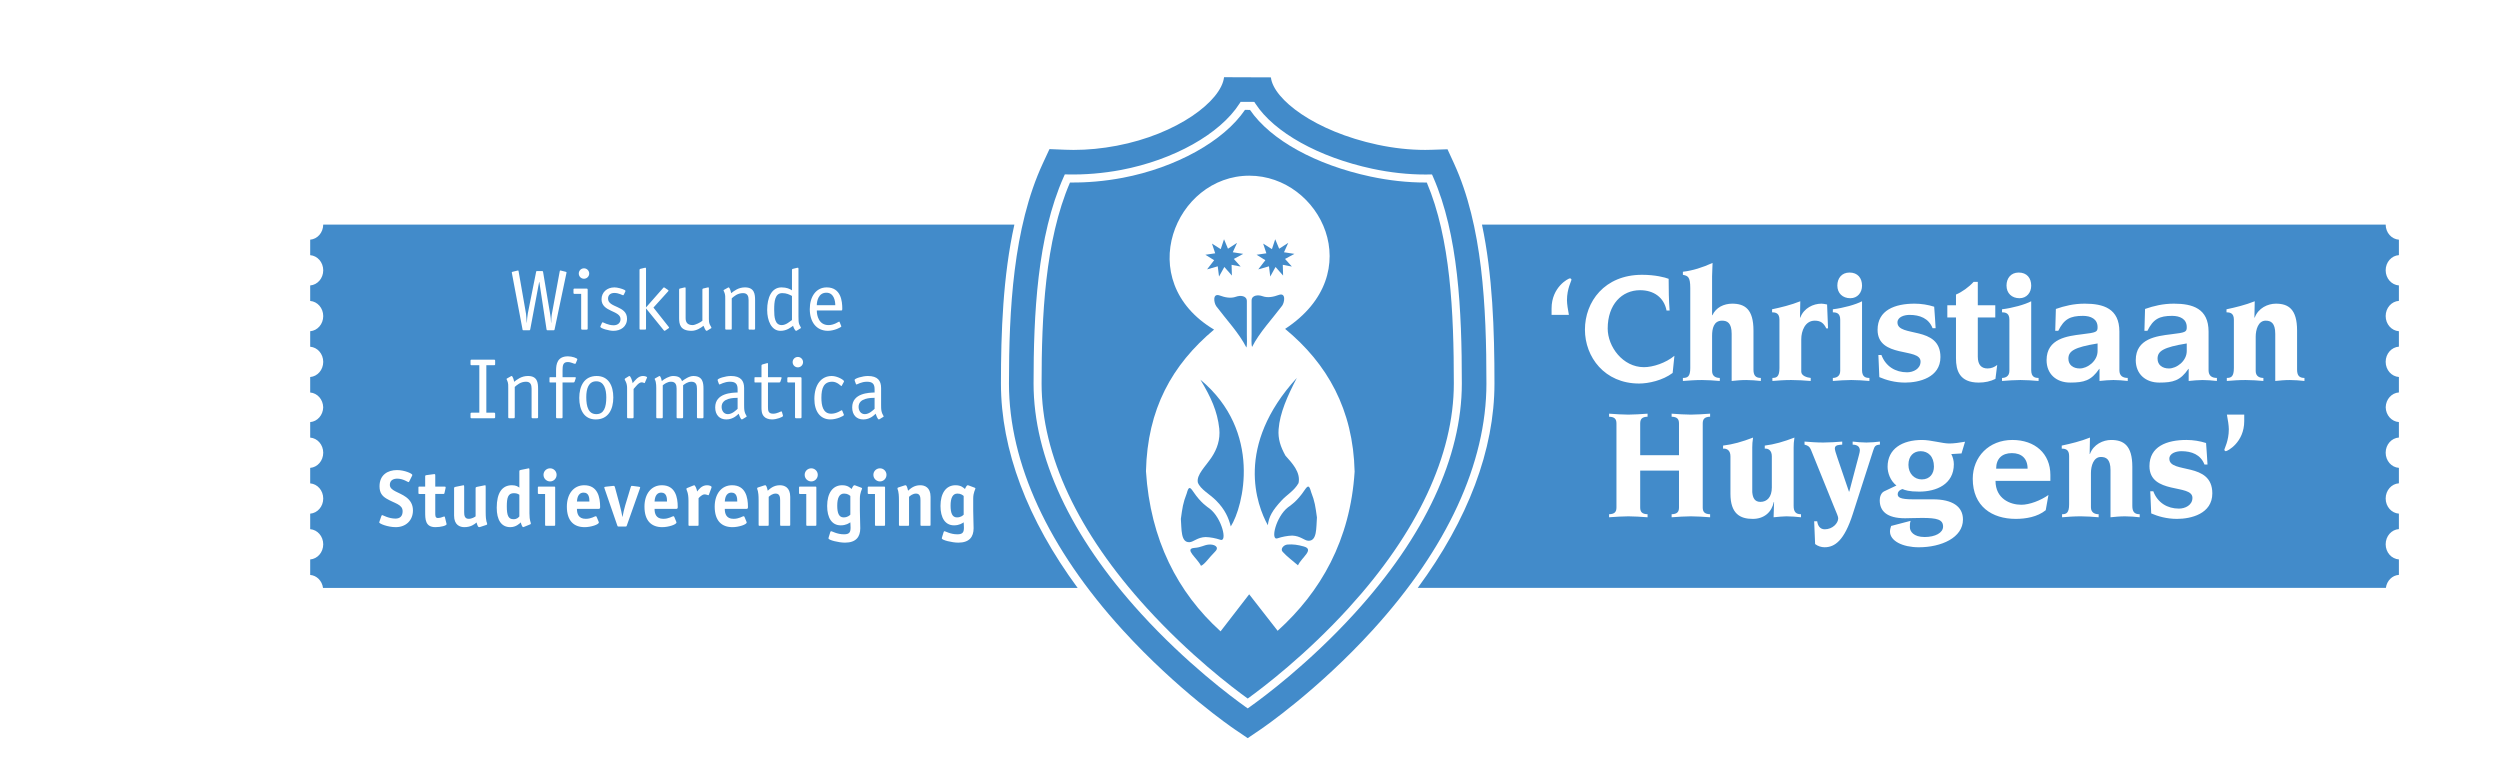 <?xml version="1.0" encoding="utf-8"?>
<!-- Generator: Adobe Illustrator 16.0.3, SVG Export Plug-In . SVG Version: 6.00 Build 0)  -->
<!DOCTYPE svg PUBLIC "-//W3C//DTD SVG 1.1//EN" "http://www.w3.org/Graphics/SVG/1.1/DTD/svg11.dtd">
<svg version="1.1" id="Layer_1" xmlns="http://www.w3.org/2000/svg" xmlns:xlink="http://www.w3.org/1999/xlink" x="0px" y="0px"
	 width="311.811px" height="97.5px" viewBox="0 0 311.811 97.5" enable-background="new 0 0 311.811 97.5" xml:space="preserve">
<g>
	<path fill="#428BCA" d="M155.454,43.343c-0.924-1.824-2.488-3.459-3.75-5.143c-0.301-0.41-0.512-1.686,0.43-1.344
		c0.623,0.23,1.354,0.4,2.035,0.15c0.521-0.191,1.344-0.141,1.344,0.551v0.922v3.248C155.512,42.151,155.573,43.003,155.454,43.343z
		"/>
	<polygon fill="#428BCA" points="154.741,33.247 153.608,33.028 153.649,34.37 152.706,33.298 152.043,34.491 151.881,33.216 
		150.551,33.599 151.432,32.455 150.34,31.774 151.563,31.594 151.163,30.381 152.254,31.073 152.665,29.839 153.157,31.022 
		154.29,30.29 153.758,31.463 155.061,31.663 153.889,32.296 	"/>
	<polygon fill="#428BCA" points="161.127,33.247 159.995,33.028 160.034,34.37 159.092,33.298 158.43,34.491 158.27,33.216 
		156.936,33.599 157.819,32.455 156.725,31.774 157.948,31.594 157.547,30.381 158.641,31.073 159.051,29.839 159.543,31.022 
		160.676,30.29 160.145,31.463 161.448,31.663 160.276,32.296 	"/>
	<path fill="#428BCA" d="M159.915,38.13c-1.266,1.684-2.828,3.318-3.75,5.143c-0.121-0.34-0.061-1.193-0.061-1.613v-3.248v-0.922
		c0-0.693,0.822-0.742,1.344-0.553c0.682,0.252,1.414,0.08,2.035-0.148C160.426,36.446,160.215,37.718,159.915,38.13z"/>
	<path fill="#428BCA" d="M161.959,60.255c-0.531,0.953-1.484,1.475-2.105,2.156c-1.154,1.244-1.594,2.025-1.725,3.098
		c-1.383-2.506-4.15-9.875,3.619-18.377c-1.193,2.307-2.115,4.361-2.275,6.408c-0.09,1.211,0.242,2.184,0.852,3.287
		C161.168,57.769,162.249,58.913,161.959,60.255z"/>
	<path fill="#428BCA" d="M153.508,65.659c-0.262-1.033-0.703-2.105-1.836-3.238c-0.752-0.762-1.975-1.402-2.273-2.246
		c-0.191-0.963,0.951-1.984,1.723-3.148c0.672-1.012,1.092-2.193,0.951-3.568c-0.24-2.195-1.043-3.93-2.355-6.105
		C157.497,53.829,155.061,63.233,153.508,65.659z"/>
	<path fill="#428BCA" d="M164.254,64.536c-0.1,1.293,0.031,2.967-1.082,2.908c-0.49-0.02-0.982-0.611-2.004-0.643
		c-0.592,0.021-1.244,0.141-1.836,0.342c-0.912,0.32-0.201-2.688,1.314-3.871c0.27-0.199,1.111-0.711,2.063-2.135
		c0.434-0.641,0.582-0.631,0.814,0.221C163.995,62.562,164.063,63.163,164.254,64.536z"/>
	<path fill="#428BCA" d="M152.204,67.323c-0.59-0.199-1.242-0.322-1.834-0.34c-1.021,0.029-1.514,0.621-2.006,0.641
		c-1.111,0.061-0.98-1.613-1.082-2.906c0.191-1.375,0.262-1.977,0.732-3.18c0.23-0.852,0.381-0.861,0.811-0.219
		c0.953,1.422,1.795,1.934,2.066,2.135C152.405,64.636,153.118,67.644,152.204,67.323z"/>
	<path fill="#428BCA" d="M161.889,70.511c-0.611-0.539-1.404-1.111-1.914-1.693c-0.322-0.361,0.141-0.873,0.619-0.902
		c0.674-0.049,1.264,0.029,2.016,0.24C163.975,68.536,162.36,69.499,161.889,70.511z"/>
	<path fill="#428BCA" d="M151.563,68.786c-0.813,0.813-1.293,1.596-1.773,1.785c-0.432-0.932-2.168-2.135-0.814-2.234
		c0.834-0.061,1.176-0.352,1.746-0.412C151.403,67.845,152.155,68.196,151.563,68.786z"/>
	<path fill="#428BCA" d="M177.956,22.764l-0.194,0.001c-2.214,0-4.506-0.249-6.813-0.741c-6.873-1.471-12.469-4.568-15.045-8.316
		l-0.627-0.002c-2.643,3.891-8.582,7.199-15.242,8.469c-2.227,0.422-4.443,0.615-6.58,0.588c-3.119,7.237-3.543,16.724-3.543,25.075
		c0,8.902,4.539,18.584,13.125,28c5.363,5.885,10.684,9.92,12.584,11.289c1.904-1.373,7.234-5.42,12.583-11.289
		c8.587-9.418,13.125-19.1,13.125-28C181.328,38.929,180.915,29.737,177.956,22.764z M159.352,78.675l-3.549-4.551l-3.569,4.621
		c-5.353-4.842-8.761-11.43-9.304-19.971c0.18-7.75,3.229-13.254,8.492-17.666c-10.236-6.104-4.842-19.196,4.401-19.196
		c8.862,0,14.996,12.2,4.462,19.108c5.271,4.35,8.49,10.053,8.67,17.805C168.415,67.366,164.747,73.804,159.352,78.675z"/>
	<path fill="#428BCA" d="M181.353,20.391l-0.814-1.773l-1.951,0.064c-0.271,0.014-0.549,0.016-0.826,0.016
		c-1.938,0-3.941-0.219-5.961-0.652c-7.817-1.674-12.987-5.662-13.29-8.396l-5.842-0.021c-0.344,2.967-5.808,7.109-13.395,8.549
		c-1.815,0.346-3.625,0.521-5.377,0.521c-0.352,0-0.705-0.008-1.048-0.023l-1.956-0.08l-0.824,1.777
		c-3.724,8.021-4.227,18.388-4.227,27.466c0,9.932,4.904,20.563,14.188,30.744c6.865,7.531,13.656,12.17,13.943,12.365l1.646,1.117
		l1.646-1.117c0.287-0.195,7.076-4.834,13.94-12.365c9.281-10.182,14.189-20.813,14.189-30.744
		C185.396,38.163,184.906,28.14,181.353,20.391z M168.942,76.511c-5.718,6.273-11.421,10.494-13.033,11.639l-0.289,0.205
		l-0.289-0.205c-1.607-1.141-7.299-5.348-13.033-11.639c-8.758-9.604-13.387-19.52-13.387-28.674c0-8.574,0.447-18.34,3.762-25.784
		l0.136-0.305l0.333,0.008c2.141,0.049,4.431-0.135,6.706-0.564c6.534-1.244,12.319-4.486,14.739-8.258l0.148-0.23l1.707,0.006
		l0.148,0.227c2.327,3.578,7.909,6.686,14.566,8.109c2.238,0.479,4.461,0.721,6.604,0.721l0.847-0.008l0.133,0.303
		c3.152,7.178,3.587,16.63,3.587,25.776C182.328,56.991,177.699,66.905,168.942,76.511z"/>
	<g>
		<path fill="#428BCA" d="M269.1,44.737c0,0.799,0.619,1.219,1.42,1.219c0.961,0,2.221-0.92,2.221-2.18v-0.939
			C269.799,43.315,269.1,43.796,269.1,44.737z"/>
		<path fill="#428BCA" d="M239.549,56.274c-0.859,0-1.52,0.58-1.52,1.701c0,1.1,0.74,1.82,1.66,1.82c1.041,0,1.521-0.76,1.521-1.6
			C241.211,56.915,240.471,56.274,239.549,56.274z"/>
		<path fill="#428BCA" d="M259.399,45.956c0.961,0,2.221-0.92,2.221-2.18v-0.939c-2.939,0.479-3.641,0.959-3.641,1.9
			C257.979,45.536,258.6,45.956,259.399,45.956z"/>
		<path fill="#428BCA" d="M250.93,56.515c-1.199,0-1.961,0.66-1.961,1.941h3.922C252.891,57.175,252.131,56.515,250.93,56.515z"/>
		<path fill="#428BCA" d="M299.202,31.821v-1.926c-0.916-0.061-1.645-0.874-1.65-1.881H184.838
			c1.321,6.221,1.558,13.105,1.558,19.822c0,8.256-3.287,16.961-9.569,25.488h120.75c0.115-0.885,0.789-1.568,1.625-1.623v-1.926
			c-0.92-0.061-1.65-0.881-1.65-1.893s0.73-1.832,1.65-1.891v-1.928c-0.92-0.061-1.65-0.879-1.65-1.891s0.73-1.832,1.65-1.893
			v-1.926c-0.92-0.061-1.65-0.881-1.65-1.893s0.73-1.83,1.65-1.891v-1.928c-0.906-0.059-1.625-0.855-1.646-1.848
			c0.021-0.992,0.74-1.789,1.646-1.848v-1.926c-0.92-0.061-1.65-0.881-1.65-1.893s0.73-1.83,1.65-1.891v-1.926
			c-0.92-0.061-1.65-0.881-1.65-1.893s0.73-1.832,1.65-1.893v-1.926c-0.92-0.061-1.65-0.879-1.65-1.891
			C297.551,32.7,298.282,31.882,299.202,31.821z M251.78,33.993c1.02,0,1.561,0.682,1.561,1.641c0,0.861-0.561,1.561-1.461,1.561
			c-0.959,0-1.619-0.619-1.619-1.58C250.26,34.714,250.799,33.993,251.78,33.993z M249.7,47.138c0.34,0,0.92-0.141,0.92-0.881
			v-6.381c0-0.801-0.439-0.92-0.92-0.92v-0.381c1.32-0.16,2.84-0.58,3.641-1v8.582c0,0.9,0.5,0.98,0.92,0.98v0.379
			c-0.76-0.061-1.52-0.119-2.26-0.119c-0.762,0-1.502,0.059-2.301,0.119V47.138z M242.879,38.075h1.08v-1.34
			c0.74-0.301,1.621-0.941,2.201-1.58h0.52v2.92h2.18v1.52h-2.18v4.881c0,1.041,0.459,1.48,1.221,1.48
			c0.479,0,0.879-0.18,1.199-0.439l-0.219,1.74c-0.602,0.301-1.301,0.461-2.082,0.461c-2.42,0-2.84-1.541-2.84-3.021v-5.102h-1.08
			V38.075z M238.799,37.874c0.842,0,1.682,0.141,2.441,0.381c0.08,0.92,0.119,1.801,0.18,2.682h-0.379
			c-0.48-1.24-1.602-1.662-2.881-1.662c-0.66,0-1.5,0.262-1.5,0.941c0,0.959,1.34,1.039,2.68,1.381c1.34,0.34,2.68,0.939,2.68,2.939
			c0,2.561-2.68,3.182-4.4,3.182c-1.301,0-2.381-0.32-3.221-0.682c-0.039-0.92-0.08-1.84-0.119-2.76h0.379
			c0.541,1.439,1.762,2.16,3.201,2.16c0.76,0,1.68-0.42,1.68-1.34c0-0.9-1.34-0.98-2.68-1.301s-2.68-0.879-2.68-2.66
			C234.18,38.694,236.319,37.874,238.799,37.874z M230.68,33.993c1.02,0,1.561,0.682,1.561,1.641c0,0.861-0.561,1.561-1.461,1.561
			c-0.959,0-1.619-0.619-1.619-1.58C229.161,34.714,229.7,33.993,230.68,33.993z M228.6,47.138c0.34,0,0.92-0.141,0.92-0.881v-6.381
			c0-0.801-0.439-0.92-0.92-0.92v-0.381c1.32-0.16,2.84-0.58,3.641-1v8.582c0,0.9,0.5,0.98,0.92,0.98v0.379
			c-0.76-0.061-1.52-0.119-2.26-0.119c-0.762,0-1.502,0.059-2.301,0.119V47.138z M221.02,38.575c1.061-0.221,2.381-0.541,3.52-1
			l-0.039,2.041h0.039c0.441-1.201,1.641-1.742,2.641-1.742c0.121,0,0.42,0.041,0.701,0.102l0.119,2.98h-0.219
			c-0.32-0.66-0.701-0.961-1.441-0.961c-1.199,0-1.68,1.281-1.68,2.32v4.041c0,0.52,0.74,0.74,1.18,0.781v0.379
			c-0.801-0.061-1.6-0.119-2.439-0.119c-0.861,0-1.602,0.059-2.342,0.119v-0.379c0.541,0,0.881-0.16,0.881-1.24v-6.021
			c0-0.801-0.439-0.92-0.92-0.92V38.575z M195.679,39.274h-2.16v-0.799c0-2.682,2.102-3.762,2.301-3.762c0.061,0,0.18,0.1,0.18,0.16
			c0,0.18-0.561,1.121-0.561,2.58C195.439,37.896,195.56,38.655,195.679,39.274z M197.68,41.116c0-3.48,2.439-6.842,7.121-6.842
			c1.641,0,2.861,0.32,3.32,0.5c0,1.359,0.02,2.66,0.121,3.961h-0.381c-0.32-1.66-1.621-2.541-3.301-2.541
			c-2.281,0-4.041,1.781-4.041,4.781c0,2.26,1.881,4.82,4.521,4.82c1.119,0,2.721-0.52,3.801-1.42l-0.221,2.141
			c-1.24,0.939-3.02,1.32-4.18,1.32C200.12,47.837,197.68,44.517,197.68,41.116z M213.292,51.974c-0.68,0.021-0.92,0.281-0.92,0.842
			v10.48c0,0.561,0.24,0.82,0.92,0.842v0.379c-0.879-0.061-1.66-0.119-2.4-0.119s-1.52,0.059-2.4,0.119v-0.379
			c0.682-0.021,0.92-0.281,0.92-0.842v-4.6h-4.84v4.6c0,0.561,0.24,0.82,0.92,0.842v0.379c-0.881-0.061-1.66-0.119-2.4-0.119
			s-1.52,0.059-2.4,0.119v-0.379c0.68-0.021,0.92-0.281,0.92-0.842v-10.48c0-0.561-0.24-0.82-0.92-0.842v-0.379
			c0.881,0.059,1.66,0.119,2.4,0.119s1.52-0.061,2.4-0.119v0.379c-0.68,0.021-0.92,0.281-0.92,0.842v3.959h4.84v-3.959
			c0-0.561-0.238-0.82-0.92-0.842v-0.379c0.881,0.059,1.66,0.119,2.4,0.119s1.521-0.061,2.4-0.119V51.974z M214.5,47.138v0.379
			c-0.74-0.061-1.48-0.119-2.221-0.119c-0.859,0-1.6,0.059-2.381,0.119v-0.379c0.58,0,0.92-0.16,0.92-1.24v-9.963
			c0-1.461-0.32-1.52-0.92-1.66v-0.381c1.221-0.139,2.461-0.539,3.701-1.1c0,0.52-0.061,1.08-0.061,1.66v4.861h0.041
			c0.219-0.48,0.58-0.84,1-1.08c0.439-0.24,0.961-0.361,1.461-0.361c1.58,0,2.66,0.682,2.66,3.342v4.881
			c0,0.721,0.26,1.041,0.92,1.041v0.379c-0.6-0.061-1.18-0.119-1.82-0.119c-0.66,0-1.24,0.059-1.82,0.119v-5.881
			c0-1.381-0.561-1.641-1.201-1.641c-1.039,0-1.24,1-1.24,1.881v4.4C213.54,46.978,214.081,47.138,214.5,47.138z M224.631,64.517
			c-0.6-0.061-1.18-0.119-1.82-0.119c-0.42,0-0.939,0.059-1.6,0.119l0.059-1.9h-0.039c-0.24,1.24-1.182,2.102-2.621,2.102
			c-1.58,0-2.781-0.641-2.781-3.141v-4.662c0-0.76-0.459-1-0.92-0.959v-0.381c1.201-0.141,2.4-0.48,3.742-1
			c-0.08,0.5-0.102,0.859-0.102,1.221v5.58c0.061,0.721,0.301,1.221,1.021,1.221c0.82,0,1.42-0.6,1.42-1.801v-3.881
			c0-0.76-0.461-1-0.881-0.959v-0.381c1.16-0.141,2.361-0.48,3.701-1c-0.08,0.5-0.1,0.859-0.1,1.221v7.301
			c0,0.721,0.26,1.041,0.92,1.041V64.517z M233.631,56.194l-2.541,7.902c-1.061,3.32-2.24,4.16-3.521,4.16
			c-0.42,0-0.84-0.139-1.18-0.398l-0.119-2.842h0.379c0.061,0.521,0.34,1,0.941,1c0.979,0,1.68-0.76,1.68-1.379
			c0-0.201-0.18-0.602-0.561-1.521l-2.84-7.021c-0.16-0.379-0.34-0.52-0.801-0.641v-0.379c0.76,0.061,1.541,0.119,2.34,0.119
			c0.781,0,1.582-0.059,2.361-0.119v0.379c-0.34,0.041-0.92,0-0.92,0.48c0,0.16,0.119,0.602,0.32,1.16l1.439,4.221h0.041l0.92-3.48
			c0.199-0.779,0.4-1.42,0.4-1.641c0-0.5-0.32-0.719-0.9-0.74v-0.379c0.58,0.061,1.141,0.119,1.721,0.119
			c0.559,0,1.139-0.059,1.68-0.119v0.379C233.911,55.495,233.811,55.636,233.631,56.194z M243.692,57.896
			c0,2.5-2.162,3.42-4.322,3.42c-1.279,0-1.76-0.18-2.08-0.318c-0.48,0.139-0.6,0.439-0.6,0.639c0,0.381,0.279,0.641,1.9,0.641h2.5
			c2.4,0,3.74,0.881,3.74,2.521c0,2.26-2.699,3.459-5.5,3.459c-2.041,0-3.602-0.799-3.602-1.959c0-0.24,0.061-0.461,0.141-0.701
			l2.439-0.639c-0.1,0.238-0.1,0.479-0.1,0.799c0,0.521,0.461,1.221,1.84,1.221c1.32,0,2.301-0.52,2.301-1.301
			c0-0.879-0.74-1.08-2.619-1.08c-0.9,0-1.502,0.041-2.121,0.041c-2.301,0-3.16-0.92-3.16-2.24c0-0.381,0.139-0.922,0.559-1.121
			l1.521-0.721c-0.781-0.619-1.1-1.6-1.1-2.34c0-2.24,1.82-3.342,4.301-3.342c1.119,0,2.52,0.441,3.4,0.441
			c0.52,0,1.301-0.1,1.959-0.221l-0.439,1.461l-1.279,0.08C243.571,56.995,243.692,57.476,243.692,57.896z M255.731,59.976h-6.842
			c0,2.24,1.842,2.98,3.221,2.98c1.021,0,2.422-0.539,3.381-1.219l-0.34,1.9c-1.039,0.84-2.48,1.08-3.74,1.08
			c-2.961,0-5.361-1.561-5.361-5.002c0-2.74,2.02-4.842,4.941-4.842c2.82,0,4.74,1.701,4.74,4.361V59.976z M255.258,44.917
			c0-2.701,2.621-3.002,4.381-3.221c1.842-0.221,1.98-0.281,1.98-0.9c0-1.021-0.859-1.4-1.82-1.4c-1.6,0-2.359,0.4-3.08,1.859
			h-0.381l0.08-2.721c1.08-0.379,2.24-0.66,3.602-0.66c2.32,0,4.32,0.602,4.32,3.482v4.82c0,0.68,0.4,0.961,1.041,0.961v0.379
			c-0.6-0.061-1.201-0.119-1.781-0.119c-0.539,0-1.141,0.059-1.74,0.119v-1.52l-0.039,0.02c-1,1.461-1.9,1.701-3.621,1.701
			S255.258,46.657,255.258,44.917z M266.872,64.517c-0.6-0.061-1.18-0.119-1.82-0.119c-0.66,0-1.24,0.059-1.82,0.119v-5.881
			c0-1.381-0.561-1.641-1.201-1.641c-0.92,0-1.24,1.121-1.24,2v4.281c0,0.701,0.541,0.861,0.961,0.861v0.379
			c-0.74-0.061-1.48-0.119-2.221-0.119c-0.859,0-1.6,0.059-2.34,0.119v-0.379c0.539,0,0.879-0.16,0.879-1.24v-6.021
			c0-0.801-0.439-0.92-0.92-0.92v-0.381c1.061-0.221,2.381-0.541,3.521-1l-0.041,2.041h0.041c0.439-1.201,1.641-1.742,2.641-1.742
			c1.561,0,2.641,0.682,2.641,3.342v4.881c0,0.721,0.26,1.041,0.92,1.041V64.517z M271.53,64.718c-1.301,0-2.381-0.32-3.221-0.682
			c-0.039-0.92-0.08-1.84-0.119-2.76h0.379c0.541,1.439,1.762,2.16,3.201,2.16c0.76,0,1.68-0.42,1.68-1.34
			c0-0.9-1.34-0.98-2.68-1.301s-2.68-0.879-2.68-2.66c0-2.441,2.139-3.262,4.619-3.262c0.842,0,1.682,0.141,2.441,0.381
			c0.08,0.92,0.119,1.801,0.18,2.682h-0.379c-0.48-1.24-1.602-1.662-2.881-1.662c-0.66,0-1.5,0.262-1.5,0.941
			c0,0.959,1.34,1.039,2.68,1.381c1.34,0.34,2.68,0.939,2.68,2.939C275.93,64.097,273.25,64.718,271.53,64.718z M276.5,47.517
			c-0.6-0.061-1.199-0.119-1.779-0.119c-0.541,0-1.141,0.059-1.74,0.119v-1.52l-0.041,0.02c-1,1.461-1.9,1.701-3.621,1.701
			c-1.719,0-2.939-1.061-2.939-2.801c0-2.701,2.621-3.002,4.381-3.221c1.84-0.221,1.98-0.281,1.98-0.9c0-1.021-0.861-1.4-1.82-1.4
			c-1.602,0-2.361,0.4-3.082,1.859h-0.379l0.08-2.721c1.08-0.379,2.24-0.66,3.6-0.66c2.322,0,4.322,0.602,4.322,3.482v4.82
			c0,0.68,0.4,0.961,1.039,0.961V47.517z M279.911,52.515c0,2.68-2.102,3.76-2.301,3.76c-0.061,0-0.18-0.1-0.18-0.16
			c0-0.18,0.559-1.119,0.559-2.58c0-0.439-0.119-1.199-0.24-1.82h2.162V52.515z M287.42,47.517c-0.6-0.061-1.18-0.119-1.82-0.119
			c-0.66,0-1.24,0.059-1.82,0.119v-5.881c0-1.381-0.559-1.641-1.199-1.641c-0.92,0-1.24,1.121-1.24,2v4.281
			c0,0.701,0.539,0.861,0.959,0.861v0.379c-0.74-0.061-1.479-0.119-2.219-0.119c-0.861,0-1.602,0.059-2.342,0.119v-0.379
			c0.541,0,0.881-0.16,0.881-1.24v-6.021c0-0.801-0.439-0.92-0.92-0.92v-0.381c1.061-0.221,2.381-0.541,3.52-1l-0.039,2.041h0.039
			c0.441-1.201,1.641-1.742,2.641-1.742c1.561,0,2.641,0.682,2.641,3.342v4.881c0,0.721,0.26,1.041,0.92,1.041V47.517z"/>
	</g>
	<g>
		<path fill="#428BCA" d="M103.07,36.507c-0.981,0-1.194,1.023-1.194,1.557h2.304C104.179,37.509,103.999,36.507,103.07,36.507z"/>
		<path fill="#428BCA" d="M90.004,50.747c0,0.426,0.234,0.906,0.778,0.906c0.555,0,1.045-0.512,1.216-0.662v-1.375
			C91.53,49.626,90.004,49.626,90.004,50.747z"/>
		<path fill="#428BCA" d="M74.381,51.653c0.949,0,1.238-0.863,1.238-2.09c0-1.047-0.289-2.006-1.248-2.006
			c-0.961,0-1.248,0.918-1.248,1.973C73.124,50.747,73.401,51.653,74.381,51.653z"/>
		<path fill="#428BCA" d="M97.499,40.548c0.555,0,1.023-0.469,1.28-0.629v-3.008c-0.341-0.182-0.683-0.352-1.216-0.352
			c-0.918,0-1.003,1.045-1.003,2.08C96.56,39.534,96.635,40.548,97.499,40.548z"/>
		<path fill="#428BCA" d="M91.24,61.442c-0.772,0-0.813,0.832-0.842,1.109h1.555C91.953,62.146,91.922,61.442,91.24,61.442z"/>
		<path fill="#428BCA" d="M118.56,63.065c0,0.902,0.198,1.467,0.792,1.467c0.505,0,0.743-0.248,0.842-0.338v-2.336
			c-0.129-0.1-0.337-0.297-0.782-0.297C118.818,61.562,118.56,62.116,118.56,63.065z"/>
		<path fill="#428BCA" d="M82.481,61.442c-0.772,0-0.813,0.832-0.842,1.109h1.555C83.194,62.146,83.164,61.442,82.481,61.442z"/>
		<path fill="#428BCA" d="M107.088,50.747c0,0.426,0.234,0.906,0.779,0.906c0.555,0,1.045-0.512,1.215-0.662v-1.375
			C108.614,49.626,107.088,49.626,107.088,50.747z"/>
		<path fill="#428BCA" d="M104.424,63.065c0,0.902,0.198,1.467,0.792,1.467c0.506,0,0.743-0.248,0.842-0.338v-2.336
			c-0.129-0.1-0.336-0.297-0.782-0.297C104.682,61.562,104.424,62.116,104.424,63.065z"/>
		<path fill="#428BCA" d="M72.8,61.442c-0.772,0-0.813,0.832-0.842,1.109h1.555C73.513,62.146,73.483,61.442,72.8,61.442z"/>
		<path fill="#428BCA" d="M63.212,63.165c0,1.119,0.188,1.594,0.832,1.594c0.445,0,0.613-0.217,0.732-0.346V61.71
			c-0.089-0.051-0.258-0.199-0.674-0.199C63.361,61.511,63.212,62.065,63.212,63.165z"/>
		<path fill="#428BCA" d="M124.842,47.837c0-6.379,0.25-13.389,1.675-19.822H40.313c-0.006,0.998-0.721,1.805-1.625,1.878v1.932
			c0.908,0.073,1.627,0.886,1.627,1.89c0,1.002-0.719,1.814-1.627,1.889v1.932c0.908,0.072,1.627,0.885,1.627,1.889
			c0,1.002-0.719,1.816-1.627,1.889v1.932c0.908,0.074,1.627,0.887,1.627,1.889c0,1.004-0.719,1.816-1.627,1.891v1.93
			c0.895,0.072,1.602,0.863,1.623,1.846c-0.021,0.982-0.729,1.773-1.623,1.846v1.932c0.908,0.074,1.627,0.887,1.627,1.889
			c0,1.004-0.719,1.816-1.627,1.889v1.932c0.908,0.074,1.627,0.887,1.627,1.891c0,1.002-0.719,1.814-1.627,1.889v1.932
			c0.908,0.074,1.627,0.887,1.627,1.889c0,1.004-0.719,1.816-1.627,1.889v1.932c0.825,0.066,1.486,0.746,1.602,1.621h94.12
			C128.128,64.8,124.842,56.095,124.842,47.837z M103.113,35.845c1.78,0,1.94,1.729,1.94,2.645c0,0.15,0,0.234-0.117,0.234h-3.061
			c0,0.65,0.256,1.824,1.472,1.824c0.693,0,1.248-0.438,1.312-0.438c0.032,0,0.043,0.033,0.064,0.064l0.182,0.447
			c0.01,0.033,0.031,0.055,0.031,0.086c0,0.117-0.896,0.555-1.686,0.555c-1.418-0.01-2.25-1.088-2.25-2.709
			C101,36.985,101.79,35.845,103.113,35.845z M100.161,45.169c0,0.352-0.287,0.65-0.65,0.65s-0.65-0.289-0.65-0.65
			c0-0.363,0.287-0.65,0.65-0.65S100.161,44.817,100.161,45.169z M97.467,35.845c0.66,0,1.023,0.182,1.312,0.363v-2.539
			c0-0.074,0.032-0.117,0.075-0.129l0.521-0.127c0.086-0.021,0.054-0.012,0.129-0.021c0.085,0,0.085,0.086,0.085,0.139v5.898
			c0,0.48,0,0.799,0.117,1.066c0.054,0.127,0.192,0.33,0.192,0.395c0,0.043-0.054,0.064-0.096,0.086l-0.416,0.256
			c-0.043,0.021-0.064,0.031-0.086,0.031c-0.149,0-0.342-0.459-0.384-0.629c-0.257,0.182-0.778,0.629-1.567,0.629
			c-1.143,0-1.664-1.279-1.664-2.602C95.686,37.124,96.229,35.845,97.467,35.845z M91.049,47.61c-0.715,0-1.205,0.342-1.301,0.342
			c-0.033,0-0.064-0.021-0.075-0.053l-0.139-0.373c-0.021-0.055-0.032-0.086-0.032-0.139c0-0.182,0.981-0.492,1.664-0.492
			c1.227,0,1.643,0.598,1.643,1.494v2.09c0,0.672,0.032,0.768,0.128,1.066c0.043,0.129,0.192,0.332,0.192,0.395
			c0,0.043-0.054,0.064-0.096,0.086l-0.416,0.256c-0.043,0.021-0.064,0.033-0.086,0.033c-0.16,0-0.352-0.566-0.405-0.715
			c-0.128,0.117-0.65,0.715-1.536,0.715c-0.842,0-1.387-0.555-1.387-1.504c0-1.803,2.134-1.836,2.795-1.857v-0.383
			C91.999,47.952,91.807,47.61,91.049,47.61z M84.704,36.122c0-0.074,0.032-0.117,0.075-0.129l0.533-0.127
			c0.085-0.021,0.054-0.012,0.128-0.021c0.074,0,0.074,0.086,0.074,0.139v3.701c0,0.459,0.182,0.863,0.875,0.863
			c0.33,0,1.014-0.352,1.216-0.543v-3.883c0-0.074,0.032-0.117,0.075-0.129l0.533-0.127c0.085-0.021,0.053-0.012,0.127-0.021
			c0.075,0,0.075,0.086,0.075,0.139v3.797c0,0.246,0.011,0.48,0.117,0.703c0.064,0.129,0.203,0.342,0.203,0.406
			c0,0.043-0.054,0.064-0.097,0.086l-0.416,0.256c-0.042,0.021-0.063,0.031-0.085,0.031c-0.159,0-0.277-0.385-0.395-0.629
			c-0.299,0.244-0.874,0.629-1.482,0.629c-1.44,0-1.558-0.832-1.558-1.6V36.122z M79.764,33.669c0-0.074,0.031-0.117,0.074-0.129
			l0.533-0.127c0.086-0.021,0.054-0.012,0.129-0.021c0.074,0,0.074,0.086,0.074,0.139v4.811l2.123-2.41
			c0.031-0.033,0.063-0.086,0.117-0.086c0.042,0,0.085,0.043,0.127,0.064l0.374,0.256c0.021,0.021,0.063,0.031,0.063,0.074
			c0,0.053-0.043,0.096-0.074,0.129l-1.803,1.994l1.877,2.377c0.021,0.033,0.075,0.076,0.075,0.129c0,0.043-0.043,0.053-0.063,0.074
			l-0.374,0.256c-0.042,0.021-0.085,0.064-0.128,0.064c-0.053,0-0.096-0.053-0.117-0.086l-2.176-2.688h-0.021v2.496
			c0,0.086-0.043,0.129-0.128,0.129h-0.555c-0.085,0-0.128-0.043-0.128-0.129V33.669z M74.92,40.622l0.149-0.33
			c0.032-0.074,0.063-0.096,0.096-0.096c0.097,0,0.651,0.373,1.376,0.373c0.459,0,0.854-0.256,0.854-0.768
			c0-1.109-2.368-0.863-2.368-2.475c0-0.863,0.672-1.482,1.61-1.482c0.363,0,0.981,0.17,1.259,0.32
			c0.085,0.043,0.118,0.084,0.118,0.139c0,0.031-0.033,0.064-0.043,0.105l-0.139,0.289c-0.043,0.084-0.064,0.127-0.129,0.127
			c-0.074,0-0.521-0.287-1.076-0.287c-0.428,0-0.79,0.213-0.79,0.703c0,1.174,2.368,0.844,2.368,2.508
			c0,1.002-0.789,1.514-1.707,1.514c-0.512,0-1.621-0.299-1.621-0.512C74.877,40.698,74.899,40.665,74.92,40.622z M76.494,49.573
			c0,1.494-0.63,2.742-2.187,2.742c-1.439,0-2.059-1.164-2.059-2.689c0-1.471,0.619-2.73,2.165-2.73
			C75.875,46.896,76.494,48.069,76.494,49.573z M72.838,33.466c0.363,0,0.651,0.299,0.651,0.65s-0.288,0.65-0.651,0.65
			c-0.362,0-0.65-0.287-0.65-0.65C72.188,33.755,72.476,33.466,72.838,33.466z M71.527,36.122c0-0.086,0.043-0.129,0.128-0.129
			h1.504c0.117,0,0.139,0.064,0.139,0.16v4.832c0,0.086-0.043,0.129-0.128,0.129h-0.555c-0.085,0-0.128-0.043-0.128-0.129v-4.33
			h-0.832c-0.085,0-0.128-0.043-0.128-0.129V36.122z M63.952,33.894l0.523-0.129c0.042-0.01,0.105-0.031,0.139-0.031
			c0.053,0,0.074,0.096,0.084,0.191l0.907,5.193c0.032,0.193,0.063,0.844,0.085,1.131h0.021c0.032-0.416,0.054-0.799,0.129-1.193
			l1.023-5.121c0.01-0.063,0.021-0.127,0.096-0.127h0.672c0.074,0,0.096,0.064,0.107,0.127l0.885,5.27
			c0.043,0.268,0.106,0.672,0.106,1.045h0.021c0.021-0.352,0.021-0.768,0.075-1.055l0.971-5.27c0.021-0.096,0.031-0.191,0.084-0.191
			c0.033,0,0.097,0.021,0.15,0.031l0.512,0.129c0.074,0.02,0.117,0.031,0.117,0.084c0,0.033-0.011,0.086-0.021,0.129l-1.461,6.953
			c-0.011,0.055-0.021,0.129-0.107,0.129h-0.799c-0.075,0-0.097-0.043-0.107-0.129l-0.896-5.898h-0.021l-1.109,5.898
			c-0.011,0.055-0.032,0.129-0.096,0.129h-0.769c-0.096,0-0.106-0.064-0.106-0.129l-1.312-6.953
			c-0.011-0.043-0.021-0.096-0.021-0.129C63.834,33.913,63.92,33.903,63.952,33.894z M49.364,65.749
			c-1.01,0-2.069-0.436-2.069-0.594c0-0.029,0.03-0.098,0.05-0.158l0.228-0.654c0.02-0.059,0.069-0.098,0.108-0.098
			c0.061,0,0.793,0.436,1.645,0.436c0.555,0,0.891-0.297,0.891-0.912c0-0.881-1.01-0.971-2.02-1.584
			c-0.525-0.316-0.861-0.713-0.861-1.535c0-1.426,1.029-2.02,2.178-2.02c0.941,0,1.912,0.436,1.912,0.604
			c0,0.029-0.01,0.07-0.05,0.148l-0.327,0.654c-0.029,0.059-0.068,0.1-0.108,0.1c-0.06,0-0.674-0.438-1.387-0.438
			c-0.456,0-0.931,0.18-0.931,0.773c0,0.752,1.158,0.891,2.029,1.535c0.506,0.377,0.853,0.9,0.853,1.654
			C51.503,64.919,50.612,65.749,49.364,65.749z M54.307,65.749c-1.277,0-1.277-1-1.277-1.91V61.61h-0.703
			c-0.119,0-0.139-0.029-0.139-0.139v-0.643c0-0.109,0.02-0.139,0.139-0.139h0.703v-1.248c0-0.129,0.02-0.158,0.158-0.18
			l0.871-0.117c0.03,0,0.07-0.012,0.129-0.012c0.09,0,0.1,0.051,0.1,0.17v1.387h1.129c0.089,0,0.168,0,0.168,0.107
			c0,0.02,0,0.041-0.01,0.08l-0.129,0.584c-0.029,0.139-0.06,0.148-0.178,0.148h-0.98v2.396c0,0.316,0,0.604,0.336,0.604
			c0.396,0,0.645-0.188,0.783-0.188c0.039,0,0.068,0.02,0.078,0.059l0.199,0.813c0.01,0.051,0.02,0.051,0.02,0.08
			C55.704,65.562,54.981,65.749,54.307,65.749z M60.656,65.472l-0.753,0.248c-0.06,0.02-0.108,0.029-0.148,0.029
			c-0.129,0-0.208-0.188-0.316-0.584c-0.268,0.238-0.732,0.584-1.516,0.584c-0.545,0-1.287-0.246-1.287-1.445v-3.406
			c0-0.139,0.069-0.148,0.188-0.178l0.832-0.168c0.03,0,0.129-0.031,0.158-0.031c0.061,0,0.08,0.041,0.08,0.209v3.148
			c0,0.377,0.049,0.832,0.555,0.832c0.416,0,0.742-0.217,0.871-0.307v-3.506c0-0.139,0.069-0.148,0.188-0.178l0.832-0.168
			c0.029,0,0.128-0.031,0.168-0.031c0.05,0,0.069,0.041,0.069,0.209v3.09c0,1.396,0.188,1.316,0.188,1.545
			C60.765,65.413,60.725,65.452,60.656,65.472z M61.757,45.425c0,0.086-0.043,0.127-0.128,0.127h-0.971v5.92h0.971
			c0.085,0,0.128,0.043,0.128,0.129v0.438c0,0.084-0.043,0.127-0.128,0.127h-2.816c-0.085,0-0.127-0.043-0.127-0.127v-0.438
			c0-0.086,0.042-0.129,0.127-0.129h0.971v-5.92h-0.971c-0.085,0-0.127-0.041-0.127-0.127v-0.438c0-0.086,0.042-0.129,0.127-0.129
			h2.816c0.085,0,0.128,0.043,0.128,0.129V45.425z M66.124,65.403l-0.753,0.307c-0.039,0.01-0.089,0.039-0.128,0.039
			c-0.09,0-0.238-0.346-0.287-0.594c-0.159,0.148-0.595,0.594-1.308,0.594c-1.129,0-1.693-0.91-1.693-2.416
			c0-1.871,0.673-2.813,1.901-2.813c0.534,0,0.763,0.189,0.921,0.297v-2.029c0-0.148,0.069-0.148,0.188-0.178l0.831-0.168
			c0.03,0,0.119-0.031,0.139-0.031c0.08,0,0.1,0.041,0.1,0.209v5.406c0,0.961,0.178,1.09,0.178,1.287
			C66.212,65.354,66.173,65.384,66.124,65.403z M66.985,52.165H66.43c-0.086,0-0.128-0.043-0.128-0.127v-3.563
			c0-0.459-0.118-0.865-0.693-0.865c-0.693,0-1.142,0.416-1.407,0.65v3.777c0,0.084-0.043,0.127-0.129,0.127h-0.555
			c-0.085,0-0.128-0.043-0.128-0.127v-3.68c0-0.354,0-0.471-0.042-0.631c-0.086-0.318-0.171-0.395-0.171-0.447
			c0-0.021,0.011-0.043,0.054-0.074l0.479-0.268c0.021-0.01,0.054-0.043,0.085-0.043c0.192,0,0.32,0.641,0.331,0.727
			c0.352-0.277,0.906-0.727,1.717-0.727c1.185,0,1.27,0.832,1.27,1.602v3.541C67.113,52.122,67.07,52.165,66.985,52.165z
			 M69.244,65.442c0,0.109-0.02,0.139-0.139,0.139h-0.98c-0.119,0-0.139-0.029-0.139-0.139V61.61h-0.763
			c-0.118,0-0.139-0.029-0.139-0.139v-0.643c0-0.109,0.021-0.139,0.139-0.139h1.882c0.119,0,0.139,0.029,0.139,0.139V65.442z
			 M68.61,60.046c-0.456,0-0.822-0.367-0.822-0.822s0.366-0.813,0.822-0.813c0.445,0,0.812,0.357,0.812,0.813
			S69.055,60.046,68.61,60.046z M70.166,52.038c0,0.084-0.042,0.127-0.128,0.127h-0.555c-0.086,0-0.128-0.043-0.128-0.127v-4.332
			h-0.747c-0.074,0-0.074-0.074-0.074-0.127v-0.406c0-0.074,0-0.127,0.074-0.127h0.747v-0.832c0-0.801,0.16-1.771,1.482-1.771
			c0.491,0,1.173,0.215,1.173,0.375c0,0.031-0.031,0.074-0.053,0.148l-0.149,0.352c-0.021,0.033-0.042,0.064-0.075,0.064
			c-0.181,0-0.479-0.225-0.928-0.225c-0.597,0-0.64,0.449-0.64,1.066v0.822h1.536c0.064,0,0.117,0.01,0.117,0.074
			c0,0.021-0.011,0.043-0.011,0.074l-0.139,0.416c-0.021,0.055-0.075,0.096-0.139,0.096h-1.365V52.038z M74.622,63.472h-2.663
			c0,0.555,0.158,1.238,1.089,1.238c0.713,0,1.119-0.326,1.258-0.326c0.05,0,0.089,0.039,0.108,0.078l0.248,0.596
			c0.02,0.029,0.029,0.068,0.029,0.107c0,0.258-0.99,0.584-1.772,0.584c-1.307,0-2.218-0.742-2.218-2.564
			c0-1.574,0.842-2.664,2.169-2.664c1.683,0,1.98,1.506,1.98,2.705C74.85,63.413,74.81,63.472,74.622,63.472z M79.795,60.978
			l-1.614,4.564c-0.04,0.109-0.05,0.129-0.188,0.129H77.18c-0.139,0-0.148-0.02-0.188-0.129l-1.575-4.564
			c-0.01-0.021-0.039-0.1-0.049-0.17c0-0.078,0.069-0.088,0.218-0.107l0.821-0.09c0.03,0,0.139-0.01,0.159-0.01
			c0.079,0,0.108,0.1,0.139,0.197l0.604,2.229c0.109,0.396,0.258,1.07,0.317,1.436h0.02c0.06-0.355,0.218-1.049,0.337-1.436
			l0.673-2.229c0.03-0.107,0.06-0.197,0.139-0.197c0.021,0,0.129,0.01,0.159,0.01l0.673,0.09c0.148,0.02,0.218,0.029,0.218,0.107
			C79.834,60.878,79.805,60.956,79.795,60.978z M80.026,47.687c-0.373,0-0.746,0.555-1.002,0.83v3.521
			c0,0.084-0.043,0.127-0.129,0.127H78.34c-0.085,0-0.127-0.043-0.127-0.127v-3.66c0-0.191-0.033-0.543-0.182-0.811
			c-0.086-0.148-0.117-0.234-0.117-0.266c0.01-0.064,0.053-0.096,0.074-0.107l0.395-0.244c0.043-0.033,0.086-0.055,0.107-0.055
			c0.191,0,0.373,0.662,0.416,0.896c0.276-0.299,0.66-0.896,1.279-0.896c0.245,0,0.522,0.086,0.522,0.182
			c0,0.021-0.021,0.055-0.032,0.086l-0.234,0.543c-0.011,0.021-0.021,0.076-0.064,0.076C80.325,47.782,80.229,47.687,80.026,47.687z
			 M84.302,63.472h-2.663c0,0.555,0.158,1.238,1.089,1.238c0.713,0,1.119-0.326,1.258-0.326c0.05,0,0.089,0.039,0.109,0.078
			l0.247,0.596c0.02,0.029,0.029,0.068,0.029,0.107c0,0.258-0.99,0.584-1.772,0.584c-1.307,0-2.218-0.742-2.218-2.564
			c0-1.574,0.842-2.664,2.169-2.664c1.683,0,1.98,1.506,1.98,2.705C84.531,63.413,84.491,63.472,84.302,63.472z M85.2,52.038
			c0,0.084-0.043,0.127-0.128,0.127h-0.555c-0.085,0-0.128-0.043-0.128-0.127v-3.563c0-0.459-0.117-0.865-0.693-0.865
			c-0.479,0-0.854,0.299-1.034,0.449v3.979c0,0.084-0.043,0.127-0.128,0.127h-0.555c-0.086,0-0.128-0.043-0.128-0.127v-3.66
			c0-0.244-0.011-0.5-0.064-0.746c-0.054-0.244-0.138-0.309-0.138-0.361c0-0.021,0.01-0.043,0.053-0.076l0.459-0.256
			c0.021-0.01,0.063-0.043,0.096-0.043c0.16,0,0.277,0.555,0.287,0.631c0.277-0.256,0.939-0.631,1.387-0.631
			c0.693,0,0.992,0.215,1.131,0.641c0.32-0.234,0.896-0.641,1.408-0.641c1.184,0,1.27,0.832,1.27,1.602v3.541
			c0,0.084-0.043,0.127-0.129,0.127h-0.555c-0.084,0-0.127-0.043-0.127-0.127v-3.563c0-0.459-0.117-0.865-0.684-0.865
			c-0.512,0-0.832,0.289-1.045,0.438V52.038z M88.731,60.849l-0.307,0.832c-0.01,0.029-0.039,0.088-0.079,0.088
			c-0.06,0-0.237-0.109-0.466-0.109c-0.307,0-0.623,0.338-0.752,0.477v3.307c0,0.109-0.021,0.139-0.139,0.139h-0.98
			c-0.119,0-0.139-0.029-0.139-0.139v-2.99c0-1.09-0.258-1.268-0.258-1.496c0-0.039,0.04-0.068,0.089-0.088l0.753-0.307
			c0.04-0.01,0.089-0.041,0.129-0.041c0.119,0,0.316,0.445,0.366,0.783c0.188-0.229,0.555-0.783,1.229-0.783
			c0.287,0,0.574,0.1,0.574,0.229C88.751,60.788,88.742,60.829,88.731,60.849z M93.061,63.472h-2.663
			c0,0.555,0.158,1.238,1.089,1.238c0.713,0,1.119-0.326,1.258-0.326c0.05,0,0.089,0.039,0.108,0.078l0.248,0.596
			c0.02,0.029,0.029,0.068,0.029,0.107c0,0.258-0.99,0.584-1.772,0.584c-1.307,0-2.218-0.742-2.218-2.564
			c0-1.574,0.842-2.664,2.169-2.664c1.683,0,1.98,1.506,1.98,2.705C93.29,63.413,93.25,63.472,93.061,63.472z M93.495,41.114
			c-0.086,0-0.128-0.043-0.128-0.129v-3.563c0-0.459-0.118-0.863-0.693-0.863c-0.693,0-1.142,0.416-1.407,0.65v3.775
			c0,0.086-0.043,0.129-0.129,0.129h-0.555c-0.085,0-0.128-0.043-0.128-0.129v-3.68c0-0.352,0-0.469-0.042-0.629
			c-0.086-0.32-0.171-0.395-0.171-0.447c0-0.021,0.011-0.043,0.054-0.076l0.479-0.266c0.021-0.012,0.054-0.043,0.085-0.043
			c0.192,0,0.32,0.641,0.331,0.725c0.352-0.277,0.906-0.725,1.717-0.725c1.185,0,1.27,0.832,1.27,1.6v3.541
			c0,0.086-0.043,0.129-0.128,0.129H93.495z M94.101,47.579v-0.406c0-0.074,0-0.127,0.075-0.127h0.8v-1.461
			c0-0.064,0.042-0.107,0.117-0.129l0.565-0.16c0.031,0,0.053-0.01,0.074-0.01c0.054,0,0.054,0.053,0.054,0.117v1.643h1.579
			c0.063,0,0.117,0.01,0.117,0.074c0,0.021-0.012,0.043-0.012,0.074l-0.139,0.416c-0.021,0.055-0.074,0.096-0.139,0.096h-1.407
			v3.029c0,0.428,0,0.865,0.64,0.865c0.502,0,0.928-0.289,1.023-0.289c0.043,0,0.075,0.033,0.075,0.064l0.117,0.395
			c0.011,0.043,0.021,0.074,0.021,0.107c0,0.139-0.8,0.438-1.376,0.438c-0.459,0-0.842-0.172-1.002-0.375
			c-0.31-0.33-0.31-0.811-0.31-1.205v-3.029h-0.8C94.101,47.706,94.101,47.632,94.101,47.579z M98.56,65.442
			c0,0.109-0.021,0.139-0.139,0.139h-0.98c-0.119,0-0.139-0.029-0.139-0.139v-3.049c0-0.377-0.05-0.832-0.555-0.832
			c-0.416,0-0.743,0.287-0.871,0.406v3.475c0,0.109-0.021,0.139-0.139,0.139h-0.98c-0.119,0-0.139-0.029-0.139-0.139v-2.99
			c0-1.396-0.188-1.316-0.188-1.545c0-0.049,0.04-0.09,0.109-0.109l0.752-0.246c0.06-0.021,0.109-0.031,0.148-0.031
			c0.129,0,0.208,0.219,0.317,0.684c0.287-0.258,0.732-0.684,1.515-0.684c0.545,0,1.288,0.248,1.288,1.447V65.442z M99.159,52.038
			v-4.332h-0.832c-0.086,0-0.129-0.041-0.129-0.127v-0.406c0-0.084,0.043-0.127,0.129-0.127h1.504c0.117,0,0.139,0.064,0.139,0.16
			v4.832c0,0.084-0.043,0.127-0.129,0.127h-0.555C99.202,52.165,99.159,52.122,99.159,52.038z M101.819,65.442
			c0,0.109-0.02,0.139-0.139,0.139h-0.98c-0.119,0-0.139-0.029-0.139-0.139V61.61h-0.763c-0.118,0-0.139-0.029-0.139-0.139v-0.643
			c0-0.109,0.021-0.139,0.139-0.139h1.882c0.119,0,0.139,0.029,0.139,0.139V65.442z M101.185,60.046
			c-0.456,0-0.822-0.367-0.822-0.822s0.366-0.813,0.822-0.813c0.445,0,0.812,0.357,0.812,0.813S101.63,60.046,101.185,60.046z
			 M101.573,49.765c0-1.781,0.854-2.869,2.165-2.869c0.714,0,1.536,0.502,1.536,0.662c0,0.031-0.021,0.053-0.032,0.086l-0.245,0.447
			c-0.021,0.031-0.032,0.064-0.064,0.064c-0.043,0-0.501-0.545-1.131-0.545c-1.045,0-1.354,0.779-1.354,1.996
			c0,0.969,0.191,1.994,1.227,1.994c0.692,0,1.247-0.438,1.311-0.438c0.033,0,0.043,0.031,0.064,0.064l0.182,0.447
			c0.011,0.031,0.031,0.053,0.031,0.086c0,0.117-0.896,0.555-1.685,0.555C102.309,52.315,101.573,51.323,101.573,49.765z
			 M107.296,65.888c0,1.08-0.535,1.793-1.911,1.793c-0.772,0-2.05-0.316-2.05-0.525c0-0.068,0.01-0.107,0.039-0.197l0.188-0.604
			c0.02-0.07,0.06-0.1,0.108-0.1c0.119,0,0.724,0.387,1.604,0.387c0.693,0,0.813-0.287,0.813-0.842c0-0.348-0.03-0.584-0.03-0.654
			c-0.148,0.1-0.524,0.377-1.198,0.377c-1.108,0-1.693-0.932-1.693-2.416c0-1.596,0.693-2.586,1.872-2.586
			c0.703,0,0.99,0.309,1.179,0.467c0.029-0.09,0.207-0.467,0.346-0.467c0.03,0,0.069,0.01,0.1,0.02l0.772,0.289
			c0.039,0.02,0.089,0.049,0.089,0.088c0,0.129-0.277,0.486-0.277,1.268v1.477C107.247,64.313,107.296,65.333,107.296,65.888z
			 M106.289,50.812c0-1.803,2.134-1.836,2.794-1.857v-0.383c0-0.619-0.191-0.961-0.949-0.961c-0.715,0-1.205,0.342-1.301,0.342
			c-0.032,0-0.064-0.021-0.074-0.053l-0.139-0.373c-0.021-0.055-0.033-0.086-0.033-0.139c0-0.182,0.982-0.492,1.664-0.492
			c1.227,0,1.643,0.598,1.643,1.494v2.09c0,0.672,0.033,0.768,0.129,1.066c0.042,0.129,0.191,0.332,0.191,0.395
			c0,0.043-0.053,0.064-0.096,0.086l-0.416,0.256c-0.043,0.021-0.064,0.033-0.086,0.033c-0.16,0-0.352-0.566-0.404-0.715
			c-0.129,0.117-0.65,0.715-1.536,0.715C106.833,52.315,106.289,51.761,106.289,50.812z M110.388,65.442
			c0,0.109-0.02,0.139-0.139,0.139h-0.98c-0.119,0-0.139-0.029-0.139-0.139V61.61h-0.763c-0.118,0-0.139-0.029-0.139-0.139v-0.643
			c0-0.109,0.021-0.139,0.139-0.139h1.882c0.119,0,0.139,0.029,0.139,0.139V65.442z M109.754,60.046
			c-0.456,0-0.822-0.367-0.822-0.822s0.366-0.813,0.822-0.813c0.445,0,0.812,0.357,0.812,0.813S110.2,60.046,109.754,60.046z
			 M116.063,65.442c0,0.109-0.021,0.139-0.139,0.139h-0.98c-0.119,0-0.139-0.029-0.139-0.139v-3.049c0-0.377-0.05-0.832-0.555-0.832
			c-0.416,0-0.743,0.287-0.871,0.406v3.475c0,0.109-0.021,0.139-0.139,0.139h-0.98c-0.119,0-0.139-0.029-0.139-0.139v-2.99
			c0-1.396-0.188-1.316-0.188-1.545c0-0.049,0.04-0.09,0.109-0.109l0.752-0.246c0.06-0.021,0.109-0.031,0.148-0.031
			c0.129,0,0.208,0.219,0.317,0.684c0.287-0.258,0.732-0.684,1.515-0.684c0.545,0,1.288,0.248,1.288,1.447V65.442z M121.432,65.888
			c0,1.08-0.535,1.793-1.911,1.793c-0.772,0-2.05-0.316-2.05-0.525c0-0.068,0.01-0.107,0.039-0.197l0.188-0.604
			c0.02-0.07,0.06-0.1,0.108-0.1c0.119,0,0.724,0.387,1.604,0.387c0.693,0,0.813-0.287,0.813-0.842c0-0.348-0.03-0.584-0.03-0.654
			c-0.148,0.1-0.524,0.377-1.198,0.377c-1.108,0-1.693-0.932-1.693-2.416c0-1.596,0.693-2.586,1.872-2.586
			c0.703,0,0.99,0.309,1.179,0.467c0.029-0.09,0.207-0.467,0.346-0.467c0.03,0,0.069,0.01,0.1,0.02l0.772,0.289
			c0.039,0.02,0.089,0.049,0.089,0.088c0,0.129-0.277,0.486-0.277,1.268v1.477C121.382,64.313,121.432,65.333,121.432,65.888z"/>
	</g>
</g>
</svg>
